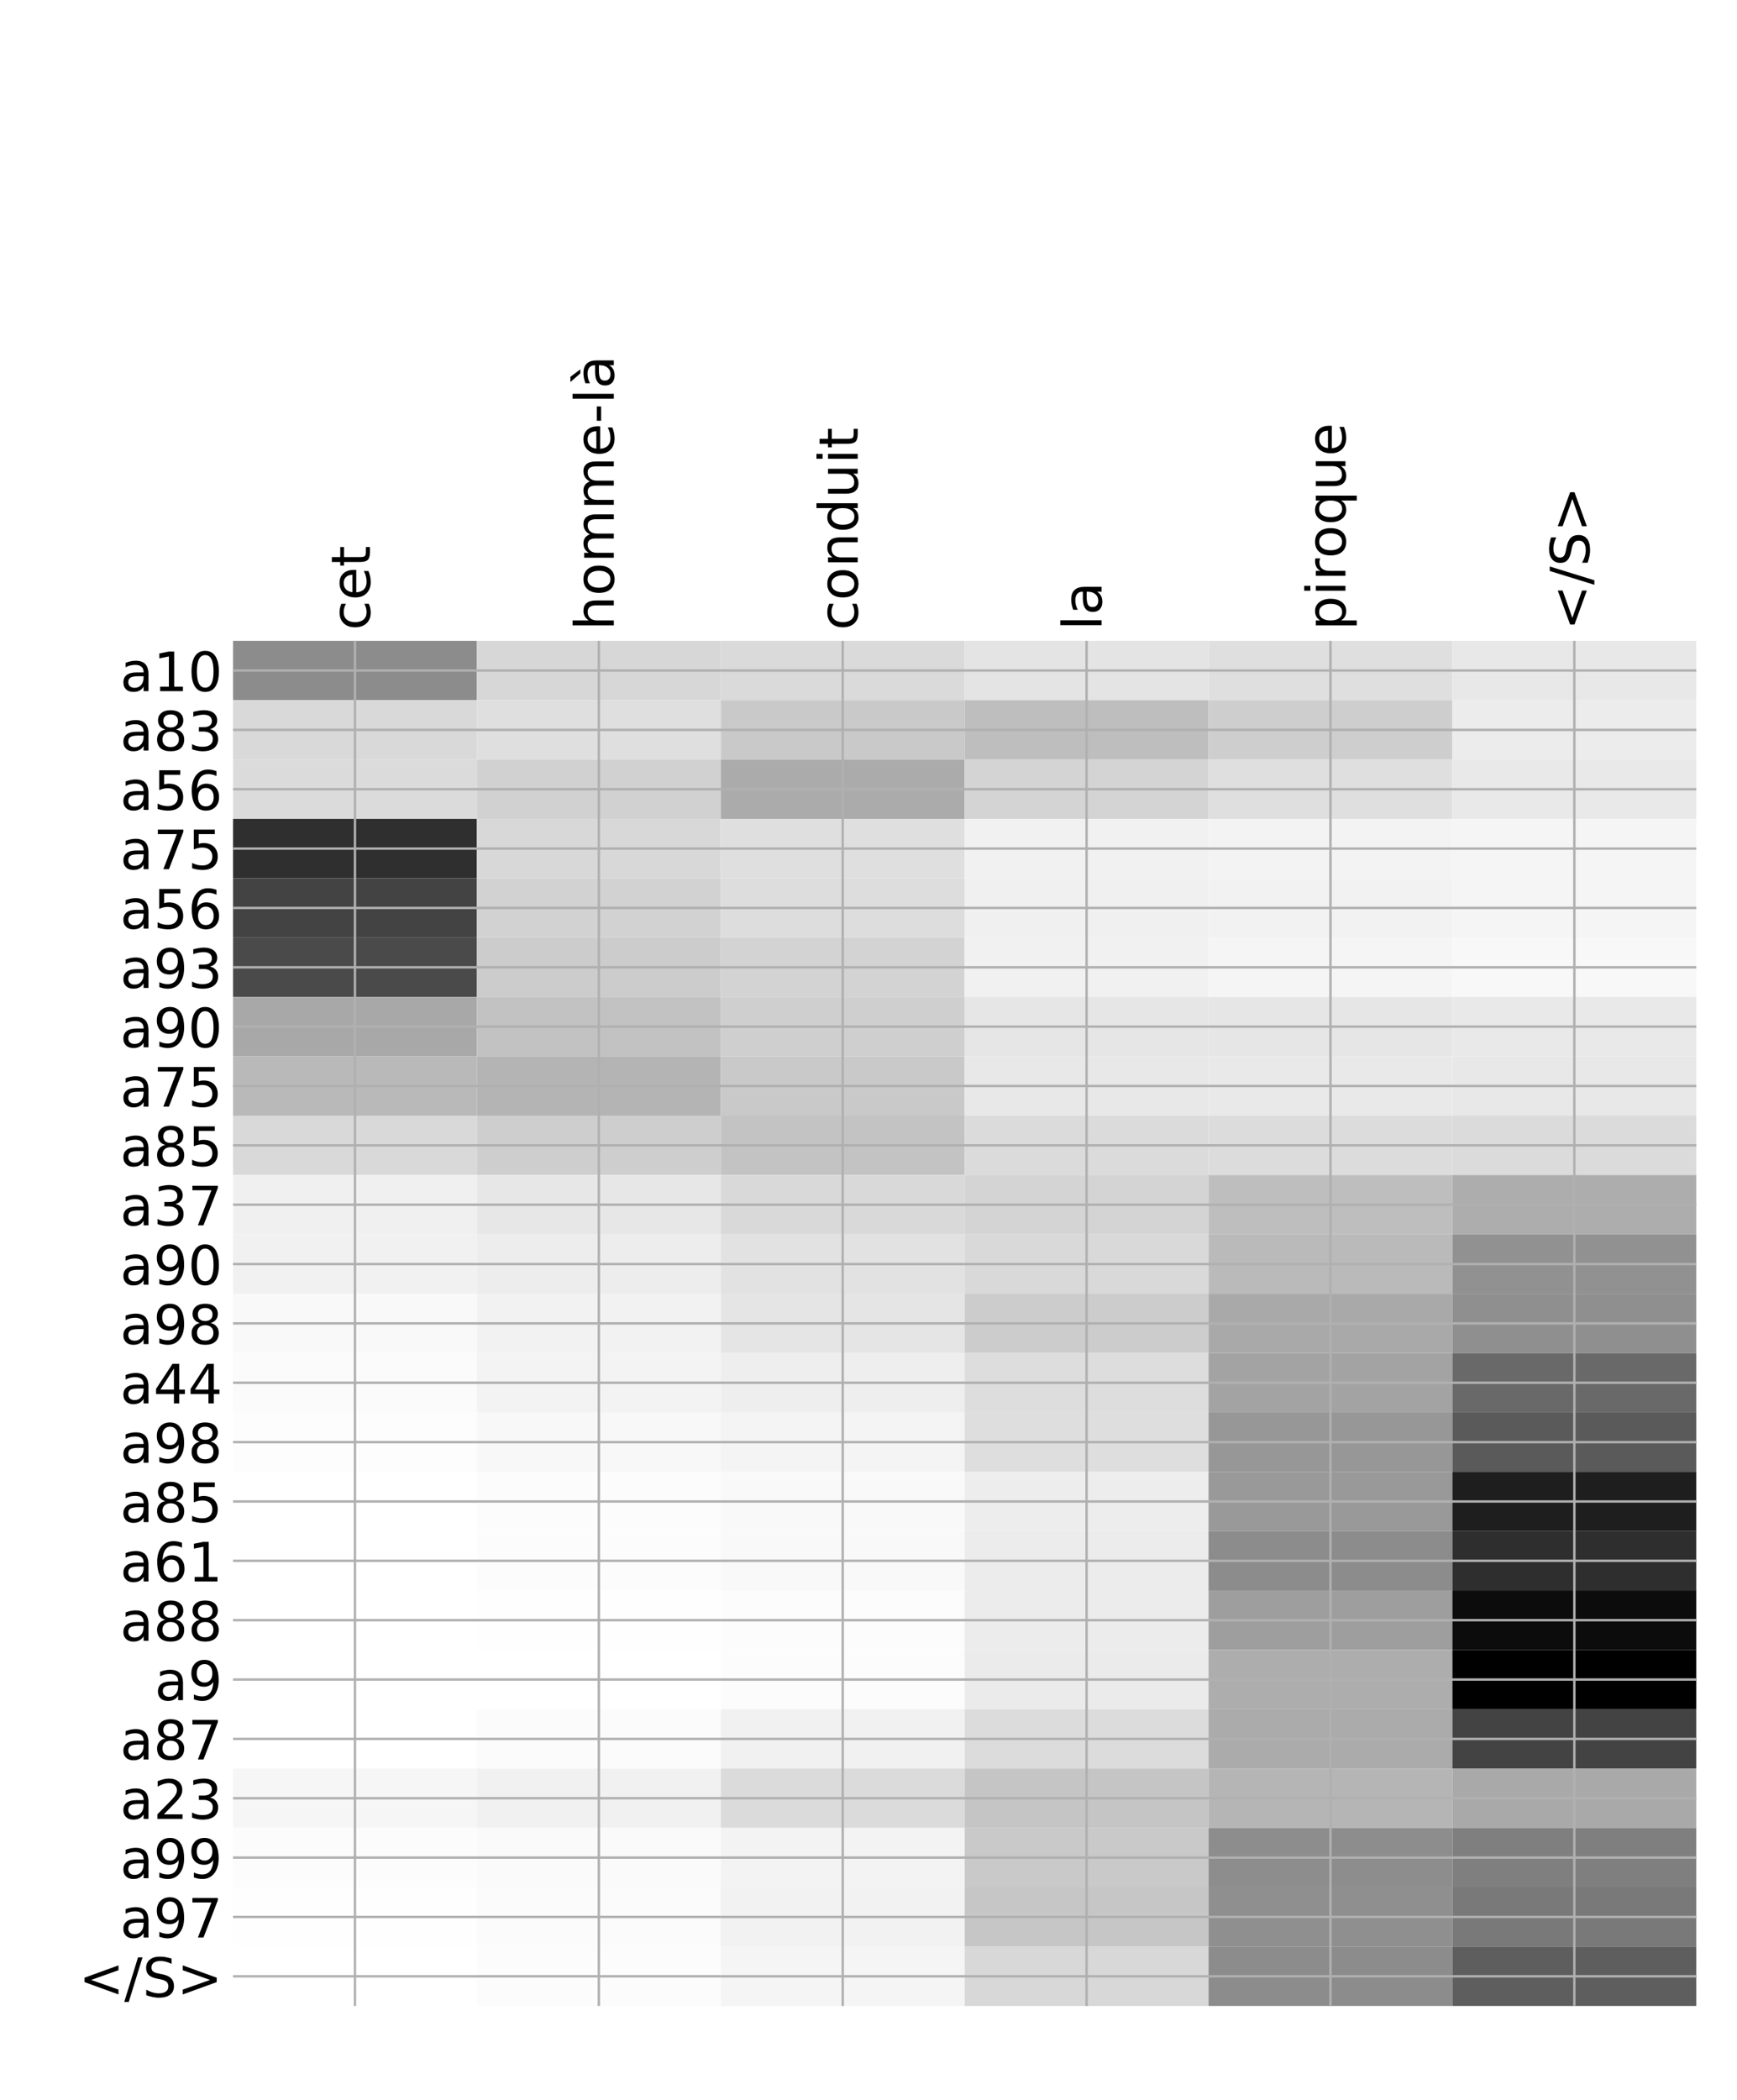 <?xml version="1.0" encoding="utf-8" standalone="no"?>
<!DOCTYPE svg PUBLIC "-//W3C//DTD SVG 1.1//EN"
  "http://www.w3.org/Graphics/SVG/1.1/DTD/svg11.dtd">
<!-- Created with matplotlib (http://matplotlib.org/) -->
<svg height="696pt" version="1.1" viewBox="0 0 576 696" width="576pt" xmlns="http://www.w3.org/2000/svg" xmlns:xlink="http://www.w3.org/1999/xlink">
 <defs>
  <style type="text/css">
*{stroke-linecap:butt;stroke-linejoin:round;}
  </style>
 </defs>
 <g id="figure_1">
  <g id="patch_1">
   <path d="M 0 696 
L 576 696 
L 576 0 
L 0 0 
z
" style="fill:#ffffff;"/>
  </g>
  <g id="axes_1">
   <g id="PolyCollection_1">
    <path clip-path="url(#pc9e3c41ba2)" d="M 77.275 212.405 
L 77.275 232.077 
L 158.146 232.077 
L 158.146 212.405 
L 77.275 212.405 
z
" style="fill:#8c8c8c;"/>
    <path clip-path="url(#pc9e3c41ba2)" d="M 158.146 212.405 
L 158.146 232.077 
L 239.017 232.077 
L 239.017 212.405 
L 158.146 212.405 
z
" style="fill:#d7d7d7;"/>
    <path clip-path="url(#pc9e3c41ba2)" d="M 239.017 212.405 
L 239.017 232.077 
L 319.887 232.077 
L 319.887 212.405 
L 239.017 212.405 
z
" style="fill:#dadada;"/>
    <path clip-path="url(#pc9e3c41ba2)" d="M 319.887 212.405 
L 319.887 232.077 
L 400.758 232.077 
L 400.758 212.405 
L 319.887 212.405 
z
" style="fill:#e4e4e4;"/>
    <path clip-path="url(#pc9e3c41ba2)" d="M 400.758 212.405 
L 400.758 232.077 
L 481.629 232.077 
L 481.629 212.405 
L 400.758 212.405 
z
" style="fill:#dfdfdf;"/>
    <path clip-path="url(#pc9e3c41ba2)" d="M 481.629 212.405 
L 481.629 232.077 
L 562.5 232.077 
L 562.5 212.405 
L 481.629 212.405 
z
" style="fill:#e8e8e8;"/>
    <path clip-path="url(#pc9e3c41ba2)" d="M 77.275 232.077 
L 77.275 251.75 
L 158.146 251.75 
L 158.146 232.077 
L 77.275 232.077 
z
" style="fill:#d9d9d9;"/>
    <path clip-path="url(#pc9e3c41ba2)" d="M 158.146 232.077 
L 158.146 251.75 
L 239.017 251.75 
L 239.017 232.077 
L 158.146 232.077 
z
" style="fill:#dfdfdf;"/>
    <path clip-path="url(#pc9e3c41ba2)" d="M 239.017 232.077 
L 239.017 251.75 
L 319.887 251.75 
L 319.887 232.077 
L 239.017 232.077 
z
" style="fill:#c9c9c9;"/>
    <path clip-path="url(#pc9e3c41ba2)" d="M 319.887 232.077 
L 319.887 251.75 
L 400.758 251.75 
L 400.758 232.077 
L 319.887 232.077 
z
" style="fill:#bebebe;"/>
    <path clip-path="url(#pc9e3c41ba2)" d="M 400.758 232.077 
L 400.758 251.75 
L 481.629 251.75 
L 481.629 232.077 
L 400.758 232.077 
z
" style="fill:#cecece;"/>
    <path clip-path="url(#pc9e3c41ba2)" d="M 481.629 232.077 
L 481.629 251.75 
L 562.5 251.75 
L 562.5 232.077 
L 481.629 232.077 
z
" style="fill:#ececec;"/>
    <path clip-path="url(#pc9e3c41ba2)" d="M 77.275 251.75 
L 77.275 271.423 
L 158.146 271.423 
L 158.146 251.75 
L 77.275 251.75 
z
" style="fill:#dbdbdb;"/>
    <path clip-path="url(#pc9e3c41ba2)" d="M 158.146 251.75 
L 158.146 271.423 
L 239.017 271.423 
L 239.017 251.75 
L 158.146 251.75 
z
" style="fill:#d1d1d1;"/>
    <path clip-path="url(#pc9e3c41ba2)" d="M 239.017 251.75 
L 239.017 271.423 
L 319.887 271.423 
L 319.887 251.75 
L 239.017 251.75 
z
" style="fill:#ababab;"/>
    <path clip-path="url(#pc9e3c41ba2)" d="M 319.887 251.75 
L 319.887 271.423 
L 400.758 271.423 
L 400.758 251.75 
L 319.887 251.75 
z
" style="fill:#d4d4d4;"/>
    <path clip-path="url(#pc9e3c41ba2)" d="M 400.758 251.75 
L 400.758 271.423 
L 481.629 271.423 
L 481.629 251.75 
L 400.758 251.75 
z
" style="fill:#dfdfdf;"/>
    <path clip-path="url(#pc9e3c41ba2)" d="M 481.629 251.75 
L 481.629 271.423 
L 562.5 271.423 
L 562.5 251.75 
L 481.629 251.75 
z
" style="fill:#e9e9e9;"/>
    <path clip-path="url(#pc9e3c41ba2)" d="M 77.275 271.423 
L 77.275 291.095 
L 158.146 291.095 
L 158.146 271.423 
L 77.275 271.423 
z
" style="fill:#2f2f2f;"/>
    <path clip-path="url(#pc9e3c41ba2)" d="M 158.146 271.423 
L 158.146 291.095 
L 239.017 291.095 
L 239.017 271.423 
L 158.146 271.423 
z
" style="fill:#d8d8d8;"/>
    <path clip-path="url(#pc9e3c41ba2)" d="M 239.017 271.423 
L 239.017 291.095 
L 319.887 291.095 
L 319.887 271.423 
L 239.017 271.423 
z
" style="fill:#dfdfdf;"/>
    <path clip-path="url(#pc9e3c41ba2)" d="M 319.887 271.423 
L 319.887 291.095 
L 400.758 291.095 
L 400.758 271.423 
L 319.887 271.423 
z
" style="fill:#f1f1f1;"/>
    <path clip-path="url(#pc9e3c41ba2)" d="M 400.758 271.423 
L 400.758 291.095 
L 481.629 291.095 
L 481.629 271.423 
L 400.758 271.423 
z
" style="fill:#f3f3f3;"/>
    <path clip-path="url(#pc9e3c41ba2)" d="M 481.629 271.423 
L 481.629 291.095 
L 562.5 291.095 
L 562.5 271.423 
L 481.629 271.423 
z
" style="fill:#f5f5f5;"/>
    <path clip-path="url(#pc9e3c41ba2)" d="M 77.275 291.095 
L 77.275 310.768 
L 158.146 310.768 
L 158.146 291.095 
L 77.275 291.095 
z
" style="fill:#434343;"/>
    <path clip-path="url(#pc9e3c41ba2)" d="M 158.146 291.095 
L 158.146 310.768 
L 239.017 310.768 
L 239.017 291.095 
L 158.146 291.095 
z
" style="fill:#d2d2d2;"/>
    <path clip-path="url(#pc9e3c41ba2)" d="M 239.017 291.095 
L 239.017 310.768 
L 319.887 310.768 
L 319.887 291.095 
L 239.017 291.095 
z
" style="fill:#dddddd;"/>
    <path clip-path="url(#pc9e3c41ba2)" d="M 319.887 291.095 
L 319.887 310.768 
L 400.758 310.768 
L 400.758 291.095 
L 319.887 291.095 
z
" style="fill:#f0f0f0;"/>
    <path clip-path="url(#pc9e3c41ba2)" d="M 400.758 291.095 
L 400.758 310.768 
L 481.629 310.768 
L 481.629 291.095 
L 400.758 291.095 
z
" style="fill:#f2f2f2;"/>
    <path clip-path="url(#pc9e3c41ba2)" d="M 481.629 291.095 
L 481.629 310.768 
L 562.5 310.768 
L 562.5 291.095 
L 481.629 291.095 
z
" style="fill:#f5f5f5;"/>
    <path clip-path="url(#pc9e3c41ba2)" d="M 77.275 310.768 
L 77.275 330.441 
L 158.146 330.441 
L 158.146 310.768 
L 77.275 310.768 
z
" style="fill:#4a4a4a;"/>
    <path clip-path="url(#pc9e3c41ba2)" d="M 158.146 310.768 
L 158.146 330.441 
L 239.017 330.441 
L 239.017 310.768 
L 158.146 310.768 
z
" style="fill:#cccccc;"/>
    <path clip-path="url(#pc9e3c41ba2)" d="M 239.017 310.768 
L 239.017 330.441 
L 319.887 330.441 
L 319.887 310.768 
L 239.017 310.768 
z
" style="fill:#d3d3d3;"/>
    <path clip-path="url(#pc9e3c41ba2)" d="M 319.887 310.768 
L 319.887 330.441 
L 400.758 330.441 
L 400.758 310.768 
L 319.887 310.768 
z
" style="fill:#f1f1f1;"/>
    <path clip-path="url(#pc9e3c41ba2)" d="M 400.758 310.768 
L 400.758 330.441 
L 481.629 330.441 
L 481.629 310.768 
L 400.758 310.768 
z
" style="fill:#f5f5f5;"/>
    <path clip-path="url(#pc9e3c41ba2)" d="M 481.629 310.768 
L 481.629 330.441 
L 562.5 330.441 
L 562.5 310.768 
L 481.629 310.768 
z
" style="fill:#f8f8f8;"/>
    <path clip-path="url(#pc9e3c41ba2)" d="M 77.275 330.441 
L 77.275 350.113 
L 158.146 350.113 
L 158.146 330.441 
L 77.275 330.441 
z
" style="fill:#a8a8a8;"/>
    <path clip-path="url(#pc9e3c41ba2)" d="M 158.146 330.441 
L 158.146 350.113 
L 239.017 350.113 
L 239.017 330.441 
L 158.146 330.441 
z
" style="fill:#c2c2c2;"/>
    <path clip-path="url(#pc9e3c41ba2)" d="M 239.017 330.441 
L 239.017 350.113 
L 319.887 350.113 
L 319.887 330.441 
L 239.017 330.441 
z
" style="fill:#cfcfcf;"/>
    <path clip-path="url(#pc9e3c41ba2)" d="M 319.887 330.441 
L 319.887 350.113 
L 400.758 350.113 
L 400.758 330.441 
L 319.887 330.441 
z
" style="fill:#e6e6e6;"/>
    <path clip-path="url(#pc9e3c41ba2)" d="M 400.758 330.441 
L 400.758 350.113 
L 481.629 350.113 
L 481.629 330.441 
L 400.758 330.441 
z
" style="fill:#e6e6e6;"/>
    <path clip-path="url(#pc9e3c41ba2)" d="M 481.629 330.441 
L 481.629 350.113 
L 562.5 350.113 
L 562.5 330.441 
L 481.629 330.441 
z
" style="fill:#e9e9e9;"/>
    <path clip-path="url(#pc9e3c41ba2)" d="M 77.275 350.113 
L 77.275 369.786 
L 158.146 369.786 
L 158.146 350.113 
L 77.275 350.113 
z
" style="fill:#b9b9b9;"/>
    <path clip-path="url(#pc9e3c41ba2)" d="M 158.146 350.113 
L 158.146 369.786 
L 239.017 369.786 
L 239.017 350.113 
L 158.146 350.113 
z
" style="fill:#b4b4b4;"/>
    <path clip-path="url(#pc9e3c41ba2)" d="M 239.017 350.113 
L 239.017 369.786 
L 319.887 369.786 
L 319.887 350.113 
L 239.017 350.113 
z
" style="fill:#c9c9c9;"/>
    <path clip-path="url(#pc9e3c41ba2)" d="M 319.887 350.113 
L 319.887 369.786 
L 400.758 369.786 
L 400.758 350.113 
L 319.887 350.113 
z
" style="fill:#e8e8e8;"/>
    <path clip-path="url(#pc9e3c41ba2)" d="M 400.758 350.113 
L 400.758 369.786 
L 481.629 369.786 
L 481.629 350.113 
L 400.758 350.113 
z
" style="fill:#e9e9e9;"/>
    <path clip-path="url(#pc9e3c41ba2)" d="M 481.629 350.113 
L 481.629 369.786 
L 562.5 369.786 
L 562.5 350.113 
L 481.629 350.113 
z
" style="fill:#e8e8e8;"/>
    <path clip-path="url(#pc9e3c41ba2)" d="M 77.275 369.786 
L 77.275 389.459 
L 158.146 389.459 
L 158.146 369.786 
L 77.275 369.786 
z
" style="fill:#d9d9d9;"/>
    <path clip-path="url(#pc9e3c41ba2)" d="M 158.146 369.786 
L 158.146 389.459 
L 239.017 389.459 
L 239.017 369.786 
L 158.146 369.786 
z
" style="fill:#cecece;"/>
    <path clip-path="url(#pc9e3c41ba2)" d="M 239.017 369.786 
L 239.017 389.459 
L 319.887 389.459 
L 319.887 369.786 
L 239.017 369.786 
z
" style="fill:#c3c3c3;"/>
    <path clip-path="url(#pc9e3c41ba2)" d="M 319.887 369.786 
L 319.887 389.459 
L 400.758 389.459 
L 400.758 369.786 
L 319.887 369.786 
z
" style="fill:#dbdbdb;"/>
    <path clip-path="url(#pc9e3c41ba2)" d="M 400.758 369.786 
L 400.758 389.459 
L 481.629 389.459 
L 481.629 369.786 
L 400.758 369.786 
z
" style="fill:#dcdcdc;"/>
    <path clip-path="url(#pc9e3c41ba2)" d="M 481.629 369.786 
L 481.629 389.459 
L 562.5 389.459 
L 562.5 369.786 
L 481.629 369.786 
z
" style="fill:#dbdbdb;"/>
    <path clip-path="url(#pc9e3c41ba2)" d="M 77.275 389.459 
L 77.275 409.131 
L 158.146 409.131 
L 158.146 389.459 
L 77.275 389.459 
z
" style="fill:#f0f0f0;"/>
    <path clip-path="url(#pc9e3c41ba2)" d="M 158.146 389.459 
L 158.146 409.131 
L 239.017 409.131 
L 239.017 389.459 
L 158.146 389.459 
z
" style="fill:#e7e7e7;"/>
    <path clip-path="url(#pc9e3c41ba2)" d="M 239.017 389.459 
L 239.017 409.131 
L 319.887 409.131 
L 319.887 389.459 
L 239.017 389.459 
z
" style="fill:#d9d9d9;"/>
    <path clip-path="url(#pc9e3c41ba2)" d="M 319.887 389.459 
L 319.887 409.131 
L 400.758 409.131 
L 400.758 389.459 
L 319.887 389.459 
z
" style="fill:#d4d4d4;"/>
    <path clip-path="url(#pc9e3c41ba2)" d="M 400.758 389.459 
L 400.758 409.131 
L 481.629 409.131 
L 481.629 389.459 
L 400.758 389.459 
z
" style="fill:#bebebe;"/>
    <path clip-path="url(#pc9e3c41ba2)" d="M 481.629 389.459 
L 481.629 409.131 
L 562.5 409.131 
L 562.5 389.459 
L 481.629 389.459 
z
" style="fill:#adadad;"/>
    <path clip-path="url(#pc9e3c41ba2)" d="M 77.275 409.131 
L 77.275 428.804 
L 158.146 428.804 
L 158.146 409.131 
L 77.275 409.131 
z
" style="fill:#f1f1f1;"/>
    <path clip-path="url(#pc9e3c41ba2)" d="M 158.146 409.131 
L 158.146 428.804 
L 239.017 428.804 
L 239.017 409.131 
L 158.146 409.131 
z
" style="fill:#ededed;"/>
    <path clip-path="url(#pc9e3c41ba2)" d="M 239.017 409.131 
L 239.017 428.804 
L 319.887 428.804 
L 319.887 409.131 
L 239.017 409.131 
z
" style="fill:#e2e2e2;"/>
    <path clip-path="url(#pc9e3c41ba2)" d="M 319.887 409.131 
L 319.887 428.804 
L 400.758 428.804 
L 400.758 409.131 
L 319.887 409.131 
z
" style="fill:#d9d9d9;"/>
    <path clip-path="url(#pc9e3c41ba2)" d="M 400.758 409.131 
L 400.758 428.804 
L 481.629 428.804 
L 481.629 409.131 
L 400.758 409.131 
z
" style="fill:#bababa;"/>
    <path clip-path="url(#pc9e3c41ba2)" d="M 481.629 409.131 
L 481.629 428.804 
L 562.5 428.804 
L 562.5 409.131 
L 481.629 409.131 
z
" style="fill:#919191;"/>
    <path clip-path="url(#pc9e3c41ba2)" d="M 77.275 428.804 
L 77.275 448.476 
L 158.146 448.476 
L 158.146 428.804 
L 77.275 428.804 
z
" style="fill:#f9f9f9;"/>
    <path clip-path="url(#pc9e3c41ba2)" d="M 158.146 428.804 
L 158.146 448.476 
L 239.017 448.476 
L 239.017 428.804 
L 158.146 428.804 
z
" style="fill:#f2f2f2;"/>
    <path clip-path="url(#pc9e3c41ba2)" d="M 239.017 428.804 
L 239.017 448.476 
L 319.887 448.476 
L 319.887 428.804 
L 239.017 428.804 
z
" style="fill:#e5e5e5;"/>
    <path clip-path="url(#pc9e3c41ba2)" d="M 319.887 428.804 
L 319.887 448.476 
L 400.758 448.476 
L 400.758 428.804 
L 319.887 428.804 
z
" style="fill:#cccccc;"/>
    <path clip-path="url(#pc9e3c41ba2)" d="M 400.758 428.804 
L 400.758 448.476 
L 481.629 448.476 
L 481.629 428.804 
L 400.758 428.804 
z
" style="fill:#a9a9a9;"/>
    <path clip-path="url(#pc9e3c41ba2)" d="M 481.629 428.804 
L 481.629 448.476 
L 562.5 448.476 
L 562.5 428.804 
L 481.629 428.804 
z
" style="fill:#8f8f8f;"/>
    <path clip-path="url(#pc9e3c41ba2)" d="M 77.275 448.476 
L 77.275 468.149 
L 158.146 468.149 
L 158.146 448.476 
L 77.275 448.476 
z
" style="fill:#fbfbfb;"/>
    <path clip-path="url(#pc9e3c41ba2)" d="M 158.146 448.476 
L 158.146 468.149 
L 239.017 468.149 
L 239.017 448.476 
L 158.146 448.476 
z
" style="fill:#f3f3f3;"/>
    <path clip-path="url(#pc9e3c41ba2)" d="M 239.017 448.476 
L 239.017 468.149 
L 319.887 468.149 
L 319.887 448.476 
L 239.017 448.476 
z
" style="fill:#eeeeee;"/>
    <path clip-path="url(#pc9e3c41ba2)" d="M 319.887 448.476 
L 319.887 468.149 
L 400.758 468.149 
L 400.758 448.476 
L 319.887 448.476 
z
" style="fill:#dddddd;"/>
    <path clip-path="url(#pc9e3c41ba2)" d="M 400.758 448.476 
L 400.758 468.149 
L 481.629 468.149 
L 481.629 448.476 
L 400.758 448.476 
z
" style="fill:#a3a3a3;"/>
    <path clip-path="url(#pc9e3c41ba2)" d="M 481.629 448.476 
L 481.629 468.149 
L 562.5 468.149 
L 562.5 448.476 
L 481.629 448.476 
z
" style="fill:#696969;"/>
    <path clip-path="url(#pc9e3c41ba2)" d="M 77.275 468.149 
L 77.275 487.822 
L 158.146 487.822 
L 158.146 468.149 
L 77.275 468.149 
z
" style="fill:#fdfdfd;"/>
    <path clip-path="url(#pc9e3c41ba2)" d="M 158.146 468.149 
L 158.146 487.822 
L 239.017 487.822 
L 239.017 468.149 
L 158.146 468.149 
z
" style="fill:#f8f8f8;"/>
    <path clip-path="url(#pc9e3c41ba2)" d="M 239.017 468.149 
L 239.017 487.822 
L 319.887 487.822 
L 319.887 468.149 
L 239.017 468.149 
z
" style="fill:#f4f4f4;"/>
    <path clip-path="url(#pc9e3c41ba2)" d="M 319.887 468.149 
L 319.887 487.822 
L 400.758 487.822 
L 400.758 468.149 
L 319.887 468.149 
z
" style="fill:#dedede;"/>
    <path clip-path="url(#pc9e3c41ba2)" d="M 400.758 468.149 
L 400.758 487.822 
L 481.629 487.822 
L 481.629 468.149 
L 400.758 468.149 
z
" style="fill:#979797;"/>
    <path clip-path="url(#pc9e3c41ba2)" d="M 481.629 468.149 
L 481.629 487.822 
L 562.5 487.822 
L 562.5 468.149 
L 481.629 468.149 
z
" style="fill:#5a5a5a;"/>
    <path clip-path="url(#pc9e3c41ba2)" d="M 77.275 487.822 
L 77.275 507.494 
L 158.146 507.494 
L 158.146 487.822 
L 77.275 487.822 
z
" style="fill:#ffffff;"/>
    <path clip-path="url(#pc9e3c41ba2)" d="M 158.146 487.822 
L 158.146 507.494 
L 239.017 507.494 
L 239.017 487.822 
L 158.146 487.822 
z
" style="fill:#fcfcfc;"/>
    <path clip-path="url(#pc9e3c41ba2)" d="M 239.017 487.822 
L 239.017 507.494 
L 319.887 507.494 
L 319.887 487.822 
L 239.017 487.822 
z
" style="fill:#f9f9f9;"/>
    <path clip-path="url(#pc9e3c41ba2)" d="M 319.887 487.822 
L 319.887 507.494 
L 400.758 507.494 
L 400.758 487.822 
L 319.887 487.822 
z
" style="fill:#ededed;"/>
    <path clip-path="url(#pc9e3c41ba2)" d="M 400.758 487.822 
L 400.758 507.494 
L 481.629 507.494 
L 481.629 487.822 
L 400.758 487.822 
z
" style="fill:#999999;"/>
    <path clip-path="url(#pc9e3c41ba2)" d="M 481.629 487.822 
L 481.629 507.494 
L 562.5 507.494 
L 562.5 487.822 
L 481.629 487.822 
z
" style="fill:#1e1e1e;"/>
    <path clip-path="url(#pc9e3c41ba2)" d="M 77.275 507.494 
L 77.275 527.167 
L 158.146 527.167 
L 158.146 507.494 
L 77.275 507.494 
z
" style="fill:#ffffff;"/>
    <path clip-path="url(#pc9e3c41ba2)" d="M 158.146 507.494 
L 158.146 527.167 
L 239.017 527.167 
L 239.017 507.494 
L 158.146 507.494 
z
" style="fill:#fcfcfc;"/>
    <path clip-path="url(#pc9e3c41ba2)" d="M 239.017 507.494 
L 239.017 527.167 
L 319.887 527.167 
L 319.887 507.494 
L 239.017 507.494 
z
" style="fill:#f9f9f9;"/>
    <path clip-path="url(#pc9e3c41ba2)" d="M 319.887 507.494 
L 319.887 527.167 
L 400.758 527.167 
L 400.758 507.494 
L 319.887 507.494 
z
" style="fill:#ececec;"/>
    <path clip-path="url(#pc9e3c41ba2)" d="M 400.758 507.494 
L 400.758 527.167 
L 481.629 527.167 
L 481.629 507.494 
L 400.758 507.494 
z
" style="fill:#8c8c8c;"/>
    <path clip-path="url(#pc9e3c41ba2)" d="M 481.629 507.494 
L 481.629 527.167 
L 562.5 527.167 
L 562.5 507.494 
L 481.629 507.494 
z
" style="fill:#2e2e2e;"/>
    <path clip-path="url(#pc9e3c41ba2)" d="M 77.275 527.167 
L 77.275 546.84 
L 158.146 546.84 
L 158.146 527.167 
L 77.275 527.167 
z
" style="fill:#ffffff;"/>
    <path clip-path="url(#pc9e3c41ba2)" d="M 158.146 527.167 
L 158.146 546.84 
L 239.017 546.84 
L 239.017 527.167 
L 158.146 527.167 
z
" style="fill:#fefefe;"/>
    <path clip-path="url(#pc9e3c41ba2)" d="M 239.017 527.167 
L 239.017 546.84 
L 319.887 546.84 
L 319.887 527.167 
L 239.017 527.167 
z
" style="fill:#fcfcfc;"/>
    <path clip-path="url(#pc9e3c41ba2)" d="M 319.887 527.167 
L 319.887 546.84 
L 400.758 546.84 
L 400.758 527.167 
L 319.887 527.167 
z
" style="fill:#ececec;"/>
    <path clip-path="url(#pc9e3c41ba2)" d="M 400.758 527.167 
L 400.758 546.84 
L 481.629 546.84 
L 481.629 527.167 
L 400.758 527.167 
z
" style="fill:#9e9e9e;"/>
    <path clip-path="url(#pc9e3c41ba2)" d="M 481.629 527.167 
L 481.629 546.84 
L 562.5 546.84 
L 562.5 527.167 
L 481.629 527.167 
z
" style="fill:#0c0c0c;"/>
    <path clip-path="url(#pc9e3c41ba2)" d="M 77.275 546.84 
L 77.275 566.512 
L 158.146 566.512 
L 158.146 546.84 
L 77.275 546.84 
z
" style="fill:#ffffff;"/>
    <path clip-path="url(#pc9e3c41ba2)" d="M 158.146 546.84 
L 158.146 566.512 
L 239.017 566.512 
L 239.017 546.84 
L 158.146 546.84 
z
" style="fill:#ffffff;"/>
    <path clip-path="url(#pc9e3c41ba2)" d="M 239.017 546.84 
L 239.017 566.512 
L 319.887 566.512 
L 319.887 546.84 
L 239.017 546.84 
z
" style="fill:#fcfcfc;"/>
    <path clip-path="url(#pc9e3c41ba2)" d="M 319.887 546.84 
L 319.887 566.512 
L 400.758 566.512 
L 400.758 546.84 
L 319.887 546.84 
z
" style="fill:#ebebeb;"/>
    <path clip-path="url(#pc9e3c41ba2)" d="M 400.758 546.84 
L 400.758 566.512 
L 481.629 566.512 
L 481.629 546.84 
L 400.758 546.84 
z
" style="fill:#adadad;"/>
    <path clip-path="url(#pc9e3c41ba2)" d="M 481.629 546.84 
L 481.629 566.512 
L 562.5 566.512 
L 562.5 546.84 
L 481.629 546.84 
z
"/>
    <path clip-path="url(#pc9e3c41ba2)" d="M 77.275 566.512 
L 77.275 586.185 
L 158.146 586.185 
L 158.146 566.512 
L 77.275 566.512 
z
" style="fill:#ffffff;"/>
    <path clip-path="url(#pc9e3c41ba2)" d="M 158.146 566.512 
L 158.146 586.185 
L 239.017 586.185 
L 239.017 566.512 
L 158.146 566.512 
z
" style="fill:#fbfbfb;"/>
    <path clip-path="url(#pc9e3c41ba2)" d="M 239.017 566.512 
L 239.017 586.185 
L 319.887 586.185 
L 319.887 566.512 
L 239.017 566.512 
z
" style="fill:#f1f1f1;"/>
    <path clip-path="url(#pc9e3c41ba2)" d="M 319.887 566.512 
L 319.887 586.185 
L 400.758 586.185 
L 400.758 566.512 
L 319.887 566.512 
z
" style="fill:#dcdcdc;"/>
    <path clip-path="url(#pc9e3c41ba2)" d="M 400.758 566.512 
L 400.758 586.185 
L 481.629 586.185 
L 481.629 566.512 
L 400.758 566.512 
z
" style="fill:#ababab;"/>
    <path clip-path="url(#pc9e3c41ba2)" d="M 481.629 566.512 
L 481.629 586.185 
L 562.5 586.185 
L 562.5 566.512 
L 481.629 566.512 
z
" style="fill:#434343;"/>
    <path clip-path="url(#pc9e3c41ba2)" d="M 77.275 586.185 
L 77.275 605.858 
L 158.146 605.858 
L 158.146 586.185 
L 77.275 586.185 
z
" style="fill:#f6f6f6;"/>
    <path clip-path="url(#pc9e3c41ba2)" d="M 158.146 586.185 
L 158.146 605.858 
L 239.017 605.858 
L 239.017 586.185 
L 158.146 586.185 
z
" style="fill:#f1f1f1;"/>
    <path clip-path="url(#pc9e3c41ba2)" d="M 239.017 586.185 
L 239.017 605.858 
L 319.887 605.858 
L 319.887 586.185 
L 239.017 586.185 
z
" style="fill:#dbdbdb;"/>
    <path clip-path="url(#pc9e3c41ba2)" d="M 319.887 586.185 
L 319.887 605.858 
L 400.758 605.858 
L 400.758 586.185 
L 319.887 586.185 
z
" style="fill:#c5c5c5;"/>
    <path clip-path="url(#pc9e3c41ba2)" d="M 400.758 586.185 
L 400.758 605.858 
L 481.629 605.858 
L 481.629 586.185 
L 400.758 586.185 
z
" style="fill:#b5b5b5;"/>
    <path clip-path="url(#pc9e3c41ba2)" d="M 481.629 586.185 
L 481.629 605.858 
L 562.5 605.858 
L 562.5 586.185 
L 481.629 586.185 
z
" style="fill:#a9a9a9;"/>
    <path clip-path="url(#pc9e3c41ba2)" d="M 77.275 605.858 
L 77.275 625.53 
L 158.146 625.53 
L 158.146 605.858 
L 77.275 605.858 
z
" style="fill:#fcfcfc;"/>
    <path clip-path="url(#pc9e3c41ba2)" d="M 158.146 605.858 
L 158.146 625.53 
L 239.017 625.53 
L 239.017 605.858 
L 158.146 605.858 
z
" style="fill:#fafafa;"/>
    <path clip-path="url(#pc9e3c41ba2)" d="M 239.017 605.858 
L 239.017 625.53 
L 319.887 625.53 
L 319.887 605.858 
L 239.017 605.858 
z
" style="fill:#f3f3f3;"/>
    <path clip-path="url(#pc9e3c41ba2)" d="M 319.887 605.858 
L 319.887 625.53 
L 400.758 625.53 
L 400.758 605.858 
L 319.887 605.858 
z
" style="fill:#c9c9c9;"/>
    <path clip-path="url(#pc9e3c41ba2)" d="M 400.758 605.858 
L 400.758 625.53 
L 481.629 625.53 
L 481.629 605.858 
L 400.758 605.858 
z
" style="fill:#8d8d8d;"/>
    <path clip-path="url(#pc9e3c41ba2)" d="M 481.629 605.858 
L 481.629 625.53 
L 562.5 625.53 
L 562.5 605.858 
L 481.629 605.858 
z
" style="fill:#7f7f7f;"/>
    <path clip-path="url(#pc9e3c41ba2)" d="M 77.275 625.53 
L 77.275 645.203 
L 158.146 645.203 
L 158.146 625.53 
L 77.275 625.53 
z
" style="fill:#fefefe;"/>
    <path clip-path="url(#pc9e3c41ba2)" d="M 158.146 625.53 
L 158.146 645.203 
L 239.017 645.203 
L 239.017 625.53 
L 158.146 625.53 
z
" style="fill:#fbfbfb;"/>
    <path clip-path="url(#pc9e3c41ba2)" d="M 239.017 625.53 
L 239.017 645.203 
L 319.887 645.203 
L 319.887 625.53 
L 239.017 625.53 
z
" style="fill:#f2f2f2;"/>
    <path clip-path="url(#pc9e3c41ba2)" d="M 319.887 625.53 
L 319.887 645.203 
L 400.758 645.203 
L 400.758 625.53 
L 319.887 625.53 
z
" style="fill:#c6c6c6;"/>
    <path clip-path="url(#pc9e3c41ba2)" d="M 400.758 625.53 
L 400.758 645.203 
L 481.629 645.203 
L 481.629 625.53 
L 400.758 625.53 
z
" style="fill:#8f8f8f;"/>
    <path clip-path="url(#pc9e3c41ba2)" d="M 481.629 625.53 
L 481.629 645.203 
L 562.5 645.203 
L 562.5 625.53 
L 481.629 625.53 
z
" style="fill:#797979;"/>
    <path clip-path="url(#pc9e3c41ba2)" d="M 77.275 645.203 
L 77.275 664.875 
L 158.146 664.875 
L 158.146 645.203 
L 77.275 645.203 
z
" style="fill:#ffffff;"/>
    <path clip-path="url(#pc9e3c41ba2)" d="M 158.146 645.203 
L 158.146 664.875 
L 239.017 664.875 
L 239.017 645.203 
L 158.146 645.203 
z
" style="fill:#fcfcfc;"/>
    <path clip-path="url(#pc9e3c41ba2)" d="M 239.017 645.203 
L 239.017 664.875 
L 319.887 664.875 
L 319.887 645.203 
L 239.017 645.203 
z
" style="fill:#f5f5f5;"/>
    <path clip-path="url(#pc9e3c41ba2)" d="M 319.887 645.203 
L 319.887 664.875 
L 400.758 664.875 
L 400.758 645.203 
L 319.887 645.203 
z
" style="fill:#d8d8d8;"/>
    <path clip-path="url(#pc9e3c41ba2)" d="M 400.758 645.203 
L 400.758 664.875 
L 481.629 664.875 
L 481.629 645.203 
L 400.758 645.203 
z
" style="fill:#8c8c8c;"/>
    <path clip-path="url(#pc9e3c41ba2)" d="M 481.629 645.203 
L 481.629 664.875 
L 562.5 664.875 
L 562.5 645.203 
L 481.629 645.203 
z
" style="fill:#5e5e5e;"/>
   </g>
   <g id="matplotlib.axis_1">
    <g id="xtick_1">
     <g id="line2d_1">
      <path clip-path="url(#pc9e3c41ba2)" d="M 117.71 664.875 
L 117.71 212.405 
" style="fill:none;stroke:#b0b0b0;stroke-linecap:square;stroke-width:0.8;"/>
     </g>
     <g id="line2d_2"/>
     <g id="text_1">
      <!-- cet -->
      <defs>
       <path d="M 48.781 52.594 
L 48.781 44.188 
Q 44.969 46.297 41.141 47.344 
Q 37.312 48.391 33.406 48.391 
Q 24.656 48.391 19.812 42.844 
Q 14.984 37.312 14.984 27.297 
Q 14.984 17.281 19.812 11.734 
Q 24.656 6.203 33.406 6.203 
Q 37.312 6.203 41.141 7.25 
Q 44.969 8.297 48.781 10.406 
L 48.781 2.094 
Q 45.016 0.344 40.984 -0.531 
Q 36.969 -1.422 32.422 -1.422 
Q 20.062 -1.422 12.781 6.344 
Q 5.516 14.109 5.516 27.297 
Q 5.516 40.672 12.859 48.328 
Q 20.219 56 33.016 56 
Q 37.156 56 41.109 55.141 
Q 45.062 54.297 48.781 52.594 
z
" id="DejaVuSans-63"/>
       <path d="M 56.203 29.594 
L 56.203 25.203 
L 14.891 25.203 
Q 15.484 15.922 20.484 11.062 
Q 25.484 6.203 34.422 6.203 
Q 39.594 6.203 44.453 7.469 
Q 49.312 8.734 54.109 11.281 
L 54.109 2.781 
Q 49.266 0.734 44.188 -0.344 
Q 39.109 -1.422 33.891 -1.422 
Q 20.797 -1.422 13.156 6.188 
Q 5.516 13.812 5.516 26.812 
Q 5.516 40.234 12.766 48.109 
Q 20.016 56 32.328 56 
Q 43.359 56 49.781 48.891 
Q 56.203 41.797 56.203 29.594 
z
M 47.219 32.234 
Q 47.125 39.594 43.094 43.984 
Q 39.062 48.391 32.422 48.391 
Q 24.906 48.391 20.391 44.141 
Q 15.875 39.891 15.188 32.172 
z
" id="DejaVuSans-65"/>
       <path d="M 18.312 70.219 
L 18.312 54.688 
L 36.812 54.688 
L 36.812 47.703 
L 18.312 47.703 
L 18.312 18.016 
Q 18.312 11.328 20.141 9.422 
Q 21.969 7.516 27.594 7.516 
L 36.812 7.516 
L 36.812 0 
L 27.594 0 
Q 17.188 0 13.234 3.875 
Q 9.281 7.766 9.281 18.016 
L 9.281 47.703 
L 2.688 47.703 
L 2.688 54.688 
L 9.281 54.688 
L 9.281 70.219 
z
" id="DejaVuSans-74"/>
      </defs>
      <g transform="translate(122.677 208.905)rotate(-90)scale(0.18 -0.18)">
       <use xlink:href="#DejaVuSans-63"/>
       <use x="54.98" xlink:href="#DejaVuSans-65"/>
       <use x="116.504" xlink:href="#DejaVuSans-74"/>
      </g>
     </g>
    </g>
    <g id="xtick_2">
     <g id="line2d_3">
      <path clip-path="url(#pc9e3c41ba2)" d="M 198.581 664.875 
L 198.581 212.405 
" style="fill:none;stroke:#b0b0b0;stroke-linecap:square;stroke-width:0.8;"/>
     </g>
     <g id="line2d_4"/>
     <g id="text_2">
      <!-- homme-là -->
      <defs>
       <path d="M 54.891 33.016 
L 54.891 0 
L 45.906 0 
L 45.906 32.719 
Q 45.906 40.484 42.875 44.328 
Q 39.844 48.188 33.797 48.188 
Q 26.516 48.188 22.312 43.547 
Q 18.109 38.922 18.109 30.906 
L 18.109 0 
L 9.078 0 
L 9.078 75.984 
L 18.109 75.984 
L 18.109 46.188 
Q 21.344 51.125 25.703 53.562 
Q 30.078 56 35.797 56 
Q 45.219 56 50.047 50.172 
Q 54.891 44.344 54.891 33.016 
z
" id="DejaVuSans-68"/>
       <path d="M 30.609 48.391 
Q 23.391 48.391 19.188 42.75 
Q 14.984 37.109 14.984 27.297 
Q 14.984 17.484 19.156 11.844 
Q 23.344 6.203 30.609 6.203 
Q 37.797 6.203 41.984 11.859 
Q 46.188 17.531 46.188 27.297 
Q 46.188 37.016 41.984 42.703 
Q 37.797 48.391 30.609 48.391 
z
M 30.609 56 
Q 42.328 56 49.016 48.375 
Q 55.719 40.766 55.719 27.297 
Q 55.719 13.875 49.016 6.219 
Q 42.328 -1.422 30.609 -1.422 
Q 18.844 -1.422 12.172 6.219 
Q 5.516 13.875 5.516 27.297 
Q 5.516 40.766 12.172 48.375 
Q 18.844 56 30.609 56 
z
" id="DejaVuSans-6f"/>
       <path d="M 52 44.188 
Q 55.375 50.25 60.062 53.125 
Q 64.75 56 71.094 56 
Q 79.641 56 84.281 50.016 
Q 88.922 44.047 88.922 33.016 
L 88.922 0 
L 79.891 0 
L 79.891 32.719 
Q 79.891 40.578 77.094 44.375 
Q 74.312 48.188 68.609 48.188 
Q 61.625 48.188 57.562 43.547 
Q 53.516 38.922 53.516 30.906 
L 53.516 0 
L 44.484 0 
L 44.484 32.719 
Q 44.484 40.625 41.703 44.406 
Q 38.922 48.188 33.109 48.188 
Q 26.219 48.188 22.156 43.531 
Q 18.109 38.875 18.109 30.906 
L 18.109 0 
L 9.078 0 
L 9.078 54.688 
L 18.109 54.688 
L 18.109 46.188 
Q 21.188 51.219 25.484 53.609 
Q 29.781 56 35.688 56 
Q 41.656 56 45.828 52.969 
Q 50 49.953 52 44.188 
z
" id="DejaVuSans-6d"/>
       <path d="M 4.891 31.391 
L 31.203 31.391 
L 31.203 23.391 
L 4.891 23.391 
z
" id="DejaVuSans-2d"/>
       <path d="M 9.422 75.984 
L 18.406 75.984 
L 18.406 0 
L 9.422 0 
z
" id="DejaVuSans-6c"/>
       <path d="M 34.281 27.484 
Q 23.391 27.484 19.188 25 
Q 14.984 22.516 14.984 16.5 
Q 14.984 11.719 18.141 8.906 
Q 21.297 6.109 26.703 6.109 
Q 34.188 6.109 38.703 11.406 
Q 43.219 16.703 43.219 25.484 
L 43.219 27.484 
z
M 52.203 31.203 
L 52.203 0 
L 43.219 0 
L 43.219 8.297 
Q 40.141 3.328 35.547 0.953 
Q 30.953 -1.422 24.312 -1.422 
Q 15.922 -1.422 10.953 3.297 
Q 6 8.016 6 15.922 
Q 6 25.141 12.172 29.828 
Q 18.359 34.516 30.609 34.516 
L 43.219 34.516 
L 43.219 35.406 
Q 43.219 41.609 39.141 45 
Q 35.062 48.391 27.688 48.391 
Q 23 48.391 18.547 47.266 
Q 14.109 46.141 10.016 43.891 
L 10.016 52.203 
Q 14.938 54.109 19.578 55.047 
Q 24.219 56 28.609 56 
Q 40.484 56 46.344 49.844 
Q 52.203 43.703 52.203 31.203 
z
M 21.922 79.984 
L 35.688 61.719 
L 28.219 61.719 
L 12.297 79.984 
z
" id="DejaVuSans-e0"/>
      </defs>
      <g transform="translate(203.548 208.905)rotate(-90)scale(0.18 -0.18)">
       <use xlink:href="#DejaVuSans-68"/>
       <use x="63.379" xlink:href="#DejaVuSans-6f"/>
       <use x="124.561" xlink:href="#DejaVuSans-6d"/>
       <use x="221.973" xlink:href="#DejaVuSans-6d"/>
       <use x="319.385" xlink:href="#DejaVuSans-65"/>
       <use x="380.908" xlink:href="#DejaVuSans-2d"/>
       <use x="416.992" xlink:href="#DejaVuSans-6c"/>
       <use x="444.775" xlink:href="#DejaVuSans-e0"/>
      </g>
     </g>
    </g>
    <g id="xtick_3">
     <g id="line2d_5">
      <path clip-path="url(#pc9e3c41ba2)" d="M 279.452 664.875 
L 279.452 212.405 
" style="fill:none;stroke:#b0b0b0;stroke-linecap:square;stroke-width:0.8;"/>
     </g>
     <g id="line2d_6"/>
     <g id="text_3">
      <!-- conduit -->
      <defs>
       <path d="M 54.891 33.016 
L 54.891 0 
L 45.906 0 
L 45.906 32.719 
Q 45.906 40.484 42.875 44.328 
Q 39.844 48.188 33.797 48.188 
Q 26.516 48.188 22.312 43.547 
Q 18.109 38.922 18.109 30.906 
L 18.109 0 
L 9.078 0 
L 9.078 54.688 
L 18.109 54.688 
L 18.109 46.188 
Q 21.344 51.125 25.703 53.562 
Q 30.078 56 35.797 56 
Q 45.219 56 50.047 50.172 
Q 54.891 44.344 54.891 33.016 
z
" id="DejaVuSans-6e"/>
       <path d="M 45.406 46.391 
L 45.406 75.984 
L 54.391 75.984 
L 54.391 0 
L 45.406 0 
L 45.406 8.203 
Q 42.578 3.328 38.25 0.953 
Q 33.938 -1.422 27.875 -1.422 
Q 17.969 -1.422 11.734 6.484 
Q 5.516 14.406 5.516 27.297 
Q 5.516 40.188 11.734 48.094 
Q 17.969 56 27.875 56 
Q 33.938 56 38.25 53.625 
Q 42.578 51.266 45.406 46.391 
z
M 14.797 27.297 
Q 14.797 17.391 18.875 11.75 
Q 22.953 6.109 30.078 6.109 
Q 37.203 6.109 41.297 11.75 
Q 45.406 17.391 45.406 27.297 
Q 45.406 37.203 41.297 42.844 
Q 37.203 48.484 30.078 48.484 
Q 22.953 48.484 18.875 42.844 
Q 14.797 37.203 14.797 27.297 
z
" id="DejaVuSans-64"/>
       <path d="M 8.5 21.578 
L 8.5 54.688 
L 17.484 54.688 
L 17.484 21.922 
Q 17.484 14.156 20.5 10.266 
Q 23.531 6.391 29.594 6.391 
Q 36.859 6.391 41.078 11.031 
Q 45.312 15.672 45.312 23.688 
L 45.312 54.688 
L 54.297 54.688 
L 54.297 0 
L 45.312 0 
L 45.312 8.406 
Q 42.047 3.422 37.719 1 
Q 33.406 -1.422 27.688 -1.422 
Q 18.266 -1.422 13.375 4.438 
Q 8.5 10.297 8.5 21.578 
z
M 31.109 56 
z
" id="DejaVuSans-75"/>
       <path d="M 9.422 54.688 
L 18.406 54.688 
L 18.406 0 
L 9.422 0 
z
M 9.422 75.984 
L 18.406 75.984 
L 18.406 64.594 
L 9.422 64.594 
z
" id="DejaVuSans-69"/>
      </defs>
      <g transform="translate(284.419 208.905)rotate(-90)scale(0.18 -0.18)">
       <use xlink:href="#DejaVuSans-63"/>
       <use x="54.98" xlink:href="#DejaVuSans-6f"/>
       <use x="116.162" xlink:href="#DejaVuSans-6e"/>
       <use x="179.541" xlink:href="#DejaVuSans-64"/>
       <use x="243.018" xlink:href="#DejaVuSans-75"/>
       <use x="306.396" xlink:href="#DejaVuSans-69"/>
       <use x="334.18" xlink:href="#DejaVuSans-74"/>
      </g>
     </g>
    </g>
    <g id="xtick_4">
     <g id="line2d_7">
      <path clip-path="url(#pc9e3c41ba2)" d="M 360.323 664.875 
L 360.323 212.405 
" style="fill:none;stroke:#b0b0b0;stroke-linecap:square;stroke-width:0.8;"/>
     </g>
     <g id="line2d_8"/>
     <g id="text_4">
      <!-- la -->
      <defs>
       <path d="M 34.281 27.484 
Q 23.391 27.484 19.188 25 
Q 14.984 22.516 14.984 16.5 
Q 14.984 11.719 18.141 8.906 
Q 21.297 6.109 26.703 6.109 
Q 34.188 6.109 38.703 11.406 
Q 43.219 16.703 43.219 25.484 
L 43.219 27.484 
z
M 52.203 31.203 
L 52.203 0 
L 43.219 0 
L 43.219 8.297 
Q 40.141 3.328 35.547 0.953 
Q 30.953 -1.422 24.312 -1.422 
Q 15.922 -1.422 10.953 3.297 
Q 6 8.016 6 15.922 
Q 6 25.141 12.172 29.828 
Q 18.359 34.516 30.609 34.516 
L 43.219 34.516 
L 43.219 35.406 
Q 43.219 41.609 39.141 45 
Q 35.062 48.391 27.688 48.391 
Q 23 48.391 18.547 47.266 
Q 14.109 46.141 10.016 43.891 
L 10.016 52.203 
Q 14.938 54.109 19.578 55.047 
Q 24.219 56 28.609 56 
Q 40.484 56 46.344 49.844 
Q 52.203 43.703 52.203 31.203 
z
" id="DejaVuSans-61"/>
      </defs>
      <g transform="translate(365.29 208.905)rotate(-90)scale(0.18 -0.18)">
       <use xlink:href="#DejaVuSans-6c"/>
       <use x="27.783" xlink:href="#DejaVuSans-61"/>
      </g>
     </g>
    </g>
    <g id="xtick_5">
     <g id="line2d_9">
      <path clip-path="url(#pc9e3c41ba2)" d="M 441.194 664.875 
L 441.194 212.405 
" style="fill:none;stroke:#b0b0b0;stroke-linecap:square;stroke-width:0.8;"/>
     </g>
     <g id="line2d_10"/>
     <g id="text_5">
      <!-- piroque -->
      <defs>
       <path d="M 18.109 8.203 
L 18.109 -20.797 
L 9.078 -20.797 
L 9.078 54.688 
L 18.109 54.688 
L 18.109 46.391 
Q 20.953 51.266 25.266 53.625 
Q 29.594 56 35.594 56 
Q 45.562 56 51.781 48.094 
Q 58.016 40.188 58.016 27.297 
Q 58.016 14.406 51.781 6.484 
Q 45.562 -1.422 35.594 -1.422 
Q 29.594 -1.422 25.266 0.953 
Q 20.953 3.328 18.109 8.203 
z
M 48.688 27.297 
Q 48.688 37.203 44.609 42.844 
Q 40.531 48.484 33.406 48.484 
Q 26.266 48.484 22.188 42.844 
Q 18.109 37.203 18.109 27.297 
Q 18.109 17.391 22.188 11.75 
Q 26.266 6.109 33.406 6.109 
Q 40.531 6.109 44.609 11.75 
Q 48.688 17.391 48.688 27.297 
z
" id="DejaVuSans-70"/>
       <path d="M 41.109 46.297 
Q 39.594 47.172 37.812 47.578 
Q 36.031 48 33.891 48 
Q 26.266 48 22.188 43.047 
Q 18.109 38.094 18.109 28.812 
L 18.109 0 
L 9.078 0 
L 9.078 54.688 
L 18.109 54.688 
L 18.109 46.188 
Q 20.953 51.172 25.484 53.578 
Q 30.031 56 36.531 56 
Q 37.453 56 38.578 55.875 
Q 39.703 55.766 41.062 55.516 
z
" id="DejaVuSans-72"/>
       <path d="M 14.797 27.297 
Q 14.797 17.391 18.875 11.75 
Q 22.953 6.109 30.078 6.109 
Q 37.203 6.109 41.297 11.75 
Q 45.406 17.391 45.406 27.297 
Q 45.406 37.203 41.297 42.844 
Q 37.203 48.484 30.078 48.484 
Q 22.953 48.484 18.875 42.844 
Q 14.797 37.203 14.797 27.297 
z
M 45.406 8.203 
Q 42.578 3.328 38.25 0.953 
Q 33.938 -1.422 27.875 -1.422 
Q 17.969 -1.422 11.734 6.484 
Q 5.516 14.406 5.516 27.297 
Q 5.516 40.188 11.734 48.094 
Q 17.969 56 27.875 56 
Q 33.938 56 38.25 53.625 
Q 42.578 51.266 45.406 46.391 
L 45.406 54.688 
L 54.391 54.688 
L 54.391 -20.797 
L 45.406 -20.797 
z
" id="DejaVuSans-71"/>
      </defs>
      <g transform="translate(446.161 208.905)rotate(-90)scale(0.18 -0.18)">
       <use xlink:href="#DejaVuSans-70"/>
       <use x="63.477" xlink:href="#DejaVuSans-69"/>
       <use x="91.26" xlink:href="#DejaVuSans-72"/>
       <use x="132.342" xlink:href="#DejaVuSans-6f"/>
       <use x="193.523" xlink:href="#DejaVuSans-71"/>
       <use x="257" xlink:href="#DejaVuSans-75"/>
       <use x="320.379" xlink:href="#DejaVuSans-65"/>
      </g>
     </g>
    </g>
    <g id="xtick_6">
     <g id="line2d_11">
      <path clip-path="url(#pc9e3c41ba2)" d="M 522.065 664.875 
L 522.065 212.405 
" style="fill:none;stroke:#b0b0b0;stroke-linecap:square;stroke-width:0.8;"/>
     </g>
     <g id="line2d_12"/>
     <g id="text_6">
      <!-- &lt;/S&gt; -->
      <defs>
       <path d="M 73.188 49.219 
L 22.797 31.297 
L 73.188 13.484 
L 73.188 4.594 
L 10.594 27.297 
L 10.594 35.406 
L 73.188 58.109 
z
" id="DejaVuSans-3c"/>
       <path d="M 25.391 72.906 
L 33.688 72.906 
L 8.297 -9.281 
L 0 -9.281 
z
" id="DejaVuSans-2f"/>
       <path d="M 53.516 70.516 
L 53.516 60.891 
Q 47.906 63.578 42.922 64.891 
Q 37.938 66.219 33.297 66.219 
Q 25.25 66.219 20.875 63.094 
Q 16.5 59.969 16.5 54.203 
Q 16.5 49.359 19.406 46.891 
Q 22.312 44.438 30.422 42.922 
L 36.375 41.703 
Q 47.406 39.594 52.656 34.297 
Q 57.906 29 57.906 20.125 
Q 57.906 9.516 50.797 4.047 
Q 43.703 -1.422 29.984 -1.422 
Q 24.812 -1.422 18.969 -0.25 
Q 13.141 0.922 6.891 3.219 
L 6.891 13.375 
Q 12.891 10.016 18.656 8.297 
Q 24.422 6.594 29.984 6.594 
Q 38.422 6.594 43.016 9.906 
Q 47.609 13.234 47.609 19.391 
Q 47.609 24.75 44.312 27.781 
Q 41.016 30.812 33.5 32.328 
L 27.484 33.5 
Q 16.453 35.688 11.516 40.375 
Q 6.594 45.062 6.594 53.422 
Q 6.594 63.094 13.406 68.656 
Q 20.219 74.219 32.172 74.219 
Q 37.312 74.219 42.625 73.281 
Q 47.953 72.359 53.516 70.516 
z
" id="DejaVuSans-53"/>
       <path d="M 10.594 49.219 
L 10.594 58.109 
L 73.188 35.406 
L 73.188 27.297 
L 10.594 4.594 
L 10.594 13.484 
L 60.891 31.297 
z
" id="DejaVuSans-3e"/>
      </defs>
      <g transform="translate(527.031 208.905)rotate(-90)scale(0.18 -0.18)">
       <use xlink:href="#DejaVuSans-3c"/>
       <use x="83.789" xlink:href="#DejaVuSans-2f"/>
       <use x="117.48" xlink:href="#DejaVuSans-53"/>
       <use x="180.957" xlink:href="#DejaVuSans-3e"/>
      </g>
     </g>
    </g>
   </g>
   <g id="matplotlib.axis_2">
    <g id="ytick_1">
     <g id="line2d_13">
      <path clip-path="url(#pc9e3c41ba2)" d="M 77.275 222.241 
L 562.5 222.241 
" style="fill:none;stroke:#b0b0b0;stroke-linecap:square;stroke-width:0.8;"/>
     </g>
     <g id="line2d_14"/>
     <g id="text_7">
      <!-- a10 -->
      <defs>
       <path d="M 12.406 8.297 
L 28.516 8.297 
L 28.516 63.922 
L 10.984 60.406 
L 10.984 69.391 
L 28.422 72.906 
L 38.281 72.906 
L 38.281 8.297 
L 54.391 8.297 
L 54.391 0 
L 12.406 0 
z
" id="DejaVuSans-31"/>
       <path d="M 31.781 66.406 
Q 24.172 66.406 20.328 58.906 
Q 16.5 51.422 16.5 36.375 
Q 16.5 21.391 20.328 13.891 
Q 24.172 6.391 31.781 6.391 
Q 39.453 6.391 43.281 13.891 
Q 47.125 21.391 47.125 36.375 
Q 47.125 51.422 43.281 58.906 
Q 39.453 66.406 31.781 66.406 
z
M 31.781 74.219 
Q 44.047 74.219 50.516 64.516 
Q 56.984 54.828 56.984 36.375 
Q 56.984 17.969 50.516 8.266 
Q 44.047 -1.422 31.781 -1.422 
Q 19.531 -1.422 13.062 8.266 
Q 6.594 17.969 6.594 36.375 
Q 6.594 54.828 13.062 64.516 
Q 19.531 74.219 31.781 74.219 
z
" id="DejaVuSans-30"/>
      </defs>
      <g transform="translate(39.839 229.08)scale(0.18 -0.18)">
       <use xlink:href="#DejaVuSans-61"/>
       <use x="61.279" xlink:href="#DejaVuSans-31"/>
       <use x="124.902" xlink:href="#DejaVuSans-30"/>
      </g>
     </g>
    </g>
    <g id="ytick_2">
     <g id="line2d_15">
      <path clip-path="url(#pc9e3c41ba2)" d="M 77.275 241.914 
L 562.5 241.914 
" style="fill:none;stroke:#b0b0b0;stroke-linecap:square;stroke-width:0.8;"/>
     </g>
     <g id="line2d_16"/>
     <g id="text_8">
      <!-- a83 -->
      <defs>
       <path d="M 31.781 34.625 
Q 24.75 34.625 20.719 30.859 
Q 16.703 27.094 16.703 20.516 
Q 16.703 13.922 20.719 10.156 
Q 24.75 6.391 31.781 6.391 
Q 38.812 6.391 42.859 10.172 
Q 46.922 13.969 46.922 20.516 
Q 46.922 27.094 42.891 30.859 
Q 38.875 34.625 31.781 34.625 
z
M 21.922 38.812 
Q 15.578 40.375 12.031 44.719 
Q 8.5 49.078 8.5 55.328 
Q 8.5 64.062 14.719 69.141 
Q 20.953 74.219 31.781 74.219 
Q 42.672 74.219 48.875 69.141 
Q 55.078 64.062 55.078 55.328 
Q 55.078 49.078 51.531 44.719 
Q 48 40.375 41.703 38.812 
Q 48.828 37.156 52.797 32.312 
Q 56.781 27.484 56.781 20.516 
Q 56.781 9.906 50.312 4.234 
Q 43.844 -1.422 31.781 -1.422 
Q 19.734 -1.422 13.25 4.234 
Q 6.781 9.906 6.781 20.516 
Q 6.781 27.484 10.781 32.312 
Q 14.797 37.156 21.922 38.812 
z
M 18.312 54.391 
Q 18.312 48.734 21.844 45.562 
Q 25.391 42.391 31.781 42.391 
Q 38.141 42.391 41.719 45.562 
Q 45.312 48.734 45.312 54.391 
Q 45.312 60.062 41.719 63.234 
Q 38.141 66.406 31.781 66.406 
Q 25.391 66.406 21.844 63.234 
Q 18.312 60.062 18.312 54.391 
z
" id="DejaVuSans-38"/>
       <path d="M 40.578 39.312 
Q 47.656 37.797 51.625 33 
Q 55.609 28.219 55.609 21.188 
Q 55.609 10.406 48.188 4.484 
Q 40.766 -1.422 27.094 -1.422 
Q 22.516 -1.422 17.656 -0.516 
Q 12.797 0.391 7.625 2.203 
L 7.625 11.719 
Q 11.719 9.328 16.594 8.109 
Q 21.484 6.891 26.812 6.891 
Q 36.078 6.891 40.938 10.547 
Q 45.797 14.203 45.797 21.188 
Q 45.797 27.641 41.281 31.266 
Q 36.766 34.906 28.719 34.906 
L 20.219 34.906 
L 20.219 43.016 
L 29.109 43.016 
Q 36.375 43.016 40.234 45.922 
Q 44.094 48.828 44.094 54.297 
Q 44.094 59.906 40.109 62.906 
Q 36.141 65.922 28.719 65.922 
Q 24.656 65.922 20.016 65.031 
Q 15.375 64.156 9.812 62.312 
L 9.812 71.094 
Q 15.438 72.656 20.344 73.438 
Q 25.25 74.219 29.594 74.219 
Q 40.828 74.219 47.359 69.109 
Q 53.906 64.016 53.906 55.328 
Q 53.906 49.266 50.438 45.094 
Q 46.969 40.922 40.578 39.312 
z
" id="DejaVuSans-33"/>
      </defs>
      <g transform="translate(39.839 248.752)scale(0.18 -0.18)">
       <use xlink:href="#DejaVuSans-61"/>
       <use x="61.279" xlink:href="#DejaVuSans-38"/>
       <use x="124.902" xlink:href="#DejaVuSans-33"/>
      </g>
     </g>
    </g>
    <g id="ytick_3">
     <g id="line2d_17">
      <path clip-path="url(#pc9e3c41ba2)" d="M 77.275 261.586 
L 562.5 261.586 
" style="fill:none;stroke:#b0b0b0;stroke-linecap:square;stroke-width:0.8;"/>
     </g>
     <g id="line2d_18"/>
     <g id="text_9">
      <!-- a56 -->
      <defs>
       <path d="M 10.797 72.906 
L 49.516 72.906 
L 49.516 64.594 
L 19.828 64.594 
L 19.828 46.734 
Q 21.969 47.469 24.109 47.828 
Q 26.266 48.188 28.422 48.188 
Q 40.625 48.188 47.75 41.5 
Q 54.891 34.812 54.891 23.391 
Q 54.891 11.625 47.562 5.094 
Q 40.234 -1.422 26.906 -1.422 
Q 22.312 -1.422 17.547 -0.641 
Q 12.797 0.141 7.719 1.703 
L 7.719 11.625 
Q 12.109 9.234 16.797 8.062 
Q 21.484 6.891 26.703 6.891 
Q 35.156 6.891 40.078 11.328 
Q 45.016 15.766 45.016 23.391 
Q 45.016 31 40.078 35.438 
Q 35.156 39.891 26.703 39.891 
Q 22.75 39.891 18.812 39.016 
Q 14.891 38.141 10.797 36.281 
z
" id="DejaVuSans-35"/>
       <path d="M 33.016 40.375 
Q 26.375 40.375 22.484 35.828 
Q 18.609 31.297 18.609 23.391 
Q 18.609 15.531 22.484 10.953 
Q 26.375 6.391 33.016 6.391 
Q 39.656 6.391 43.531 10.953 
Q 47.406 15.531 47.406 23.391 
Q 47.406 31.297 43.531 35.828 
Q 39.656 40.375 33.016 40.375 
z
M 52.594 71.297 
L 52.594 62.312 
Q 48.875 64.062 45.094 64.984 
Q 41.312 65.922 37.594 65.922 
Q 27.828 65.922 22.672 59.328 
Q 17.531 52.734 16.797 39.406 
Q 19.672 43.656 24.016 45.922 
Q 28.375 48.188 33.594 48.188 
Q 44.578 48.188 50.953 41.516 
Q 57.328 34.859 57.328 23.391 
Q 57.328 12.156 50.688 5.359 
Q 44.047 -1.422 33.016 -1.422 
Q 20.359 -1.422 13.672 8.266 
Q 6.984 17.969 6.984 36.375 
Q 6.984 53.656 15.188 63.938 
Q 23.391 74.219 37.203 74.219 
Q 40.922 74.219 44.703 73.484 
Q 48.484 72.75 52.594 71.297 
z
" id="DejaVuSans-36"/>
      </defs>
      <g transform="translate(39.839 268.425)scale(0.18 -0.18)">
       <use xlink:href="#DejaVuSans-61"/>
       <use x="61.279" xlink:href="#DejaVuSans-35"/>
       <use x="124.902" xlink:href="#DejaVuSans-36"/>
      </g>
     </g>
    </g>
    <g id="ytick_4">
     <g id="line2d_19">
      <path clip-path="url(#pc9e3c41ba2)" d="M 77.275 281.259 
L 562.5 281.259 
" style="fill:none;stroke:#b0b0b0;stroke-linecap:square;stroke-width:0.8;"/>
     </g>
     <g id="line2d_20"/>
     <g id="text_10">
      <!-- a75 -->
      <defs>
       <path d="M 8.203 72.906 
L 55.078 72.906 
L 55.078 68.703 
L 28.609 0 
L 18.312 0 
L 43.219 64.594 
L 8.203 64.594 
z
" id="DejaVuSans-37"/>
      </defs>
      <g transform="translate(39.839 288.098)scale(0.18 -0.18)">
       <use xlink:href="#DejaVuSans-61"/>
       <use x="61.279" xlink:href="#DejaVuSans-37"/>
       <use x="124.902" xlink:href="#DejaVuSans-35"/>
      </g>
     </g>
    </g>
    <g id="ytick_5">
     <g id="line2d_21">
      <path clip-path="url(#pc9e3c41ba2)" d="M 77.275 300.932 
L 562.5 300.932 
" style="fill:none;stroke:#b0b0b0;stroke-linecap:square;stroke-width:0.8;"/>
     </g>
     <g id="line2d_22"/>
     <g id="text_11">
      <!-- a56 -->
      <g transform="translate(39.839 307.77)scale(0.18 -0.18)">
       <use xlink:href="#DejaVuSans-61"/>
       <use x="61.279" xlink:href="#DejaVuSans-35"/>
       <use x="124.902" xlink:href="#DejaVuSans-36"/>
      </g>
     </g>
    </g>
    <g id="ytick_6">
     <g id="line2d_23">
      <path clip-path="url(#pc9e3c41ba2)" d="M 77.275 320.604 
L 562.5 320.604 
" style="fill:none;stroke:#b0b0b0;stroke-linecap:square;stroke-width:0.8;"/>
     </g>
     <g id="line2d_24"/>
     <g id="text_12">
      <!-- a93 -->
      <defs>
       <path d="M 10.984 1.516 
L 10.984 10.5 
Q 14.703 8.734 18.5 7.812 
Q 22.312 6.891 25.984 6.891 
Q 35.75 6.891 40.891 13.453 
Q 46.047 20.016 46.781 33.406 
Q 43.953 29.203 39.594 26.953 
Q 35.25 24.703 29.984 24.703 
Q 19.047 24.703 12.672 31.312 
Q 6.297 37.938 6.297 49.422 
Q 6.297 60.641 12.938 67.422 
Q 19.578 74.219 30.609 74.219 
Q 43.266 74.219 49.922 64.516 
Q 56.594 54.828 56.594 36.375 
Q 56.594 19.141 48.406 8.859 
Q 40.234 -1.422 26.422 -1.422 
Q 22.703 -1.422 18.891 -0.688 
Q 15.094 0.047 10.984 1.516 
z
M 30.609 32.422 
Q 37.25 32.422 41.125 36.953 
Q 45.016 41.5 45.016 49.422 
Q 45.016 57.281 41.125 61.844 
Q 37.25 66.406 30.609 66.406 
Q 23.969 66.406 20.094 61.844 
Q 16.219 57.281 16.219 49.422 
Q 16.219 41.5 20.094 36.953 
Q 23.969 32.422 30.609 32.422 
z
" id="DejaVuSans-39"/>
      </defs>
      <g transform="translate(39.839 327.443)scale(0.18 -0.18)">
       <use xlink:href="#DejaVuSans-61"/>
       <use x="61.279" xlink:href="#DejaVuSans-39"/>
       <use x="124.902" xlink:href="#DejaVuSans-33"/>
      </g>
     </g>
    </g>
    <g id="ytick_7">
     <g id="line2d_25">
      <path clip-path="url(#pc9e3c41ba2)" d="M 77.275 340.277 
L 562.5 340.277 
" style="fill:none;stroke:#b0b0b0;stroke-linecap:square;stroke-width:0.8;"/>
     </g>
     <g id="line2d_26"/>
     <g id="text_13">
      <!-- a90 -->
      <g transform="translate(39.839 347.116)scale(0.18 -0.18)">
       <use xlink:href="#DejaVuSans-61"/>
       <use x="61.279" xlink:href="#DejaVuSans-39"/>
       <use x="124.902" xlink:href="#DejaVuSans-30"/>
      </g>
     </g>
    </g>
    <g id="ytick_8">
     <g id="line2d_27">
      <path clip-path="url(#pc9e3c41ba2)" d="M 77.275 359.95 
L 562.5 359.95 
" style="fill:none;stroke:#b0b0b0;stroke-linecap:square;stroke-width:0.8;"/>
     </g>
     <g id="line2d_28"/>
     <g id="text_14">
      <!-- a75 -->
      <g transform="translate(39.839 366.788)scale(0.18 -0.18)">
       <use xlink:href="#DejaVuSans-61"/>
       <use x="61.279" xlink:href="#DejaVuSans-37"/>
       <use x="124.902" xlink:href="#DejaVuSans-35"/>
      </g>
     </g>
    </g>
    <g id="ytick_9">
     <g id="line2d_29">
      <path clip-path="url(#pc9e3c41ba2)" d="M 77.275 379.622 
L 562.5 379.622 
" style="fill:none;stroke:#b0b0b0;stroke-linecap:square;stroke-width:0.8;"/>
     </g>
     <g id="line2d_30"/>
     <g id="text_15">
      <!-- a85 -->
      <g transform="translate(39.839 386.461)scale(0.18 -0.18)">
       <use xlink:href="#DejaVuSans-61"/>
       <use x="61.279" xlink:href="#DejaVuSans-38"/>
       <use x="124.902" xlink:href="#DejaVuSans-35"/>
      </g>
     </g>
    </g>
    <g id="ytick_10">
     <g id="line2d_31">
      <path clip-path="url(#pc9e3c41ba2)" d="M 77.275 399.295 
L 562.5 399.295 
" style="fill:none;stroke:#b0b0b0;stroke-linecap:square;stroke-width:0.8;"/>
     </g>
     <g id="line2d_32"/>
     <g id="text_16">
      <!-- a37 -->
      <g transform="translate(39.839 406.133)scale(0.18 -0.18)">
       <use xlink:href="#DejaVuSans-61"/>
       <use x="61.279" xlink:href="#DejaVuSans-33"/>
       <use x="124.902" xlink:href="#DejaVuSans-37"/>
      </g>
     </g>
    </g>
    <g id="ytick_11">
     <g id="line2d_33">
      <path clip-path="url(#pc9e3c41ba2)" d="M 77.275 418.968 
L 562.5 418.968 
" style="fill:none;stroke:#b0b0b0;stroke-linecap:square;stroke-width:0.8;"/>
     </g>
     <g id="line2d_34"/>
     <g id="text_17">
      <!-- a90 -->
      <g transform="translate(39.839 425.806)scale(0.18 -0.18)">
       <use xlink:href="#DejaVuSans-61"/>
       <use x="61.279" xlink:href="#DejaVuSans-39"/>
       <use x="124.902" xlink:href="#DejaVuSans-30"/>
      </g>
     </g>
    </g>
    <g id="ytick_12">
     <g id="line2d_35">
      <path clip-path="url(#pc9e3c41ba2)" d="M 77.275 438.64 
L 562.5 438.64 
" style="fill:none;stroke:#b0b0b0;stroke-linecap:square;stroke-width:0.8;"/>
     </g>
     <g id="line2d_36"/>
     <g id="text_18">
      <!-- a98 -->
      <g transform="translate(39.839 445.479)scale(0.18 -0.18)">
       <use xlink:href="#DejaVuSans-61"/>
       <use x="61.279" xlink:href="#DejaVuSans-39"/>
       <use x="124.902" xlink:href="#DejaVuSans-38"/>
      </g>
     </g>
    </g>
    <g id="ytick_13">
     <g id="line2d_37">
      <path clip-path="url(#pc9e3c41ba2)" d="M 77.275 458.313 
L 562.5 458.313 
" style="fill:none;stroke:#b0b0b0;stroke-linecap:square;stroke-width:0.8;"/>
     </g>
     <g id="line2d_38"/>
     <g id="text_19">
      <!-- a44 -->
      <defs>
       <path d="M 37.797 64.312 
L 12.891 25.391 
L 37.797 25.391 
z
M 35.203 72.906 
L 47.609 72.906 
L 47.609 25.391 
L 58.016 25.391 
L 58.016 17.188 
L 47.609 17.188 
L 47.609 0 
L 37.797 0 
L 37.797 17.188 
L 4.891 17.188 
L 4.891 26.703 
z
" id="DejaVuSans-34"/>
      </defs>
      <g transform="translate(39.839 465.151)scale(0.18 -0.18)">
       <use xlink:href="#DejaVuSans-61"/>
       <use x="61.279" xlink:href="#DejaVuSans-34"/>
       <use x="124.902" xlink:href="#DejaVuSans-34"/>
      </g>
     </g>
    </g>
    <g id="ytick_14">
     <g id="line2d_39">
      <path clip-path="url(#pc9e3c41ba2)" d="M 77.275 477.985 
L 562.5 477.985 
" style="fill:none;stroke:#b0b0b0;stroke-linecap:square;stroke-width:0.8;"/>
     </g>
     <g id="line2d_40"/>
     <g id="text_20">
      <!-- a98 -->
      <g transform="translate(39.839 484.824)scale(0.18 -0.18)">
       <use xlink:href="#DejaVuSans-61"/>
       <use x="61.279" xlink:href="#DejaVuSans-39"/>
       <use x="124.902" xlink:href="#DejaVuSans-38"/>
      </g>
     </g>
    </g>
    <g id="ytick_15">
     <g id="line2d_41">
      <path clip-path="url(#pc9e3c41ba2)" d="M 77.275 497.658 
L 562.5 497.658 
" style="fill:none;stroke:#b0b0b0;stroke-linecap:square;stroke-width:0.8;"/>
     </g>
     <g id="line2d_42"/>
     <g id="text_21">
      <!-- a85 -->
      <g transform="translate(39.839 504.497)scale(0.18 -0.18)">
       <use xlink:href="#DejaVuSans-61"/>
       <use x="61.279" xlink:href="#DejaVuSans-38"/>
       <use x="124.902" xlink:href="#DejaVuSans-35"/>
      </g>
     </g>
    </g>
    <g id="ytick_16">
     <g id="line2d_43">
      <path clip-path="url(#pc9e3c41ba2)" d="M 77.275 517.331 
L 562.5 517.331 
" style="fill:none;stroke:#b0b0b0;stroke-linecap:square;stroke-width:0.8;"/>
     </g>
     <g id="line2d_44"/>
     <g id="text_22">
      <!-- a61 -->
      <g transform="translate(39.839 524.169)scale(0.18 -0.18)">
       <use xlink:href="#DejaVuSans-61"/>
       <use x="61.279" xlink:href="#DejaVuSans-36"/>
       <use x="124.902" xlink:href="#DejaVuSans-31"/>
      </g>
     </g>
    </g>
    <g id="ytick_17">
     <g id="line2d_45">
      <path clip-path="url(#pc9e3c41ba2)" d="M 77.275 537.003 
L 562.5 537.003 
" style="fill:none;stroke:#b0b0b0;stroke-linecap:square;stroke-width:0.8;"/>
     </g>
     <g id="line2d_46"/>
     <g id="text_23">
      <!-- a88 -->
      <g transform="translate(39.839 543.842)scale(0.18 -0.18)">
       <use xlink:href="#DejaVuSans-61"/>
       <use x="61.279" xlink:href="#DejaVuSans-38"/>
       <use x="124.902" xlink:href="#DejaVuSans-38"/>
      </g>
     </g>
    </g>
    <g id="ytick_18">
     <g id="line2d_47">
      <path clip-path="url(#pc9e3c41ba2)" d="M 77.275 556.676 
L 562.5 556.676 
" style="fill:none;stroke:#b0b0b0;stroke-linecap:square;stroke-width:0.8;"/>
     </g>
     <g id="line2d_48"/>
     <g id="text_24">
      <!-- a9 -->
      <g transform="translate(51.292 563.515)scale(0.18 -0.18)">
       <use xlink:href="#DejaVuSans-61"/>
       <use x="61.279" xlink:href="#DejaVuSans-39"/>
      </g>
     </g>
    </g>
    <g id="ytick_19">
     <g id="line2d_49">
      <path clip-path="url(#pc9e3c41ba2)" d="M 77.275 576.349 
L 562.5 576.349 
" style="fill:none;stroke:#b0b0b0;stroke-linecap:square;stroke-width:0.8;"/>
     </g>
     <g id="line2d_50"/>
     <g id="text_25">
      <!-- a87 -->
      <g transform="translate(39.839 583.187)scale(0.18 -0.18)">
       <use xlink:href="#DejaVuSans-61"/>
       <use x="61.279" xlink:href="#DejaVuSans-38"/>
       <use x="124.902" xlink:href="#DejaVuSans-37"/>
      </g>
     </g>
    </g>
    <g id="ytick_20">
     <g id="line2d_51">
      <path clip-path="url(#pc9e3c41ba2)" d="M 77.275 596.021 
L 562.5 596.021 
" style="fill:none;stroke:#b0b0b0;stroke-linecap:square;stroke-width:0.8;"/>
     </g>
     <g id="line2d_52"/>
     <g id="text_26">
      <!-- a23 -->
      <defs>
       <path d="M 19.188 8.297 
L 53.609 8.297 
L 53.609 0 
L 7.328 0 
L 7.328 8.297 
Q 12.938 14.109 22.625 23.891 
Q 32.328 33.688 34.812 36.531 
Q 39.547 41.844 41.422 45.531 
Q 43.312 49.219 43.312 52.781 
Q 43.312 58.594 39.234 62.25 
Q 35.156 65.922 28.609 65.922 
Q 23.969 65.922 18.812 64.312 
Q 13.672 62.703 7.812 59.422 
L 7.812 69.391 
Q 13.766 71.781 18.938 73 
Q 24.125 74.219 28.422 74.219 
Q 39.75 74.219 46.484 68.547 
Q 53.219 62.891 53.219 53.422 
Q 53.219 48.922 51.531 44.891 
Q 49.859 40.875 45.406 35.406 
Q 44.188 33.984 37.641 27.219 
Q 31.109 20.453 19.188 8.297 
z
" id="DejaVuSans-32"/>
      </defs>
      <g transform="translate(39.839 602.86)scale(0.18 -0.18)">
       <use xlink:href="#DejaVuSans-61"/>
       <use x="61.279" xlink:href="#DejaVuSans-32"/>
       <use x="124.902" xlink:href="#DejaVuSans-33"/>
      </g>
     </g>
    </g>
    <g id="ytick_21">
     <g id="line2d_53">
      <path clip-path="url(#pc9e3c41ba2)" d="M 77.275 615.694 
L 562.5 615.694 
" style="fill:none;stroke:#b0b0b0;stroke-linecap:square;stroke-width:0.8;"/>
     </g>
     <g id="line2d_54"/>
     <g id="text_27">
      <!-- a99 -->
      <g transform="translate(39.839 622.532)scale(0.18 -0.18)">
       <use xlink:href="#DejaVuSans-61"/>
       <use x="61.279" xlink:href="#DejaVuSans-39"/>
       <use x="124.902" xlink:href="#DejaVuSans-39"/>
      </g>
     </g>
    </g>
    <g id="ytick_22">
     <g id="line2d_55">
      <path clip-path="url(#pc9e3c41ba2)" d="M 77.275 635.366 
L 562.5 635.366 
" style="fill:none;stroke:#b0b0b0;stroke-linecap:square;stroke-width:0.8;"/>
     </g>
     <g id="line2d_56"/>
     <g id="text_28">
      <!-- a97 -->
      <g transform="translate(39.839 642.205)scale(0.18 -0.18)">
       <use xlink:href="#DejaVuSans-61"/>
       <use x="61.279" xlink:href="#DejaVuSans-39"/>
       <use x="124.902" xlink:href="#DejaVuSans-37"/>
      </g>
     </g>
    </g>
    <g id="ytick_23">
     <g id="line2d_57">
      <path clip-path="url(#pc9e3c41ba2)" d="M 77.275 655.039 
L 562.5 655.039 
" style="fill:none;stroke:#b0b0b0;stroke-linecap:square;stroke-width:0.8;"/>
     </g>
     <g id="line2d_58"/>
     <g id="text_29">
      <!-- &lt;/S&gt; -->
      <g transform="translate(26.117 661.878)scale(0.18 -0.18)">
       <use xlink:href="#DejaVuSans-3c"/>
       <use x="83.789" xlink:href="#DejaVuSans-2f"/>
       <use x="117.48" xlink:href="#DejaVuSans-53"/>
       <use x="180.957" xlink:href="#DejaVuSans-3e"/>
      </g>
     </g>
    </g>
   </g>
  </g>
 </g>
 <defs>
  <clipPath id="pc9e3c41ba2">
   <rect height="452.471" width="485.225" x="77.275" y="212.405"/>
  </clipPath>
 </defs>
</svg>
